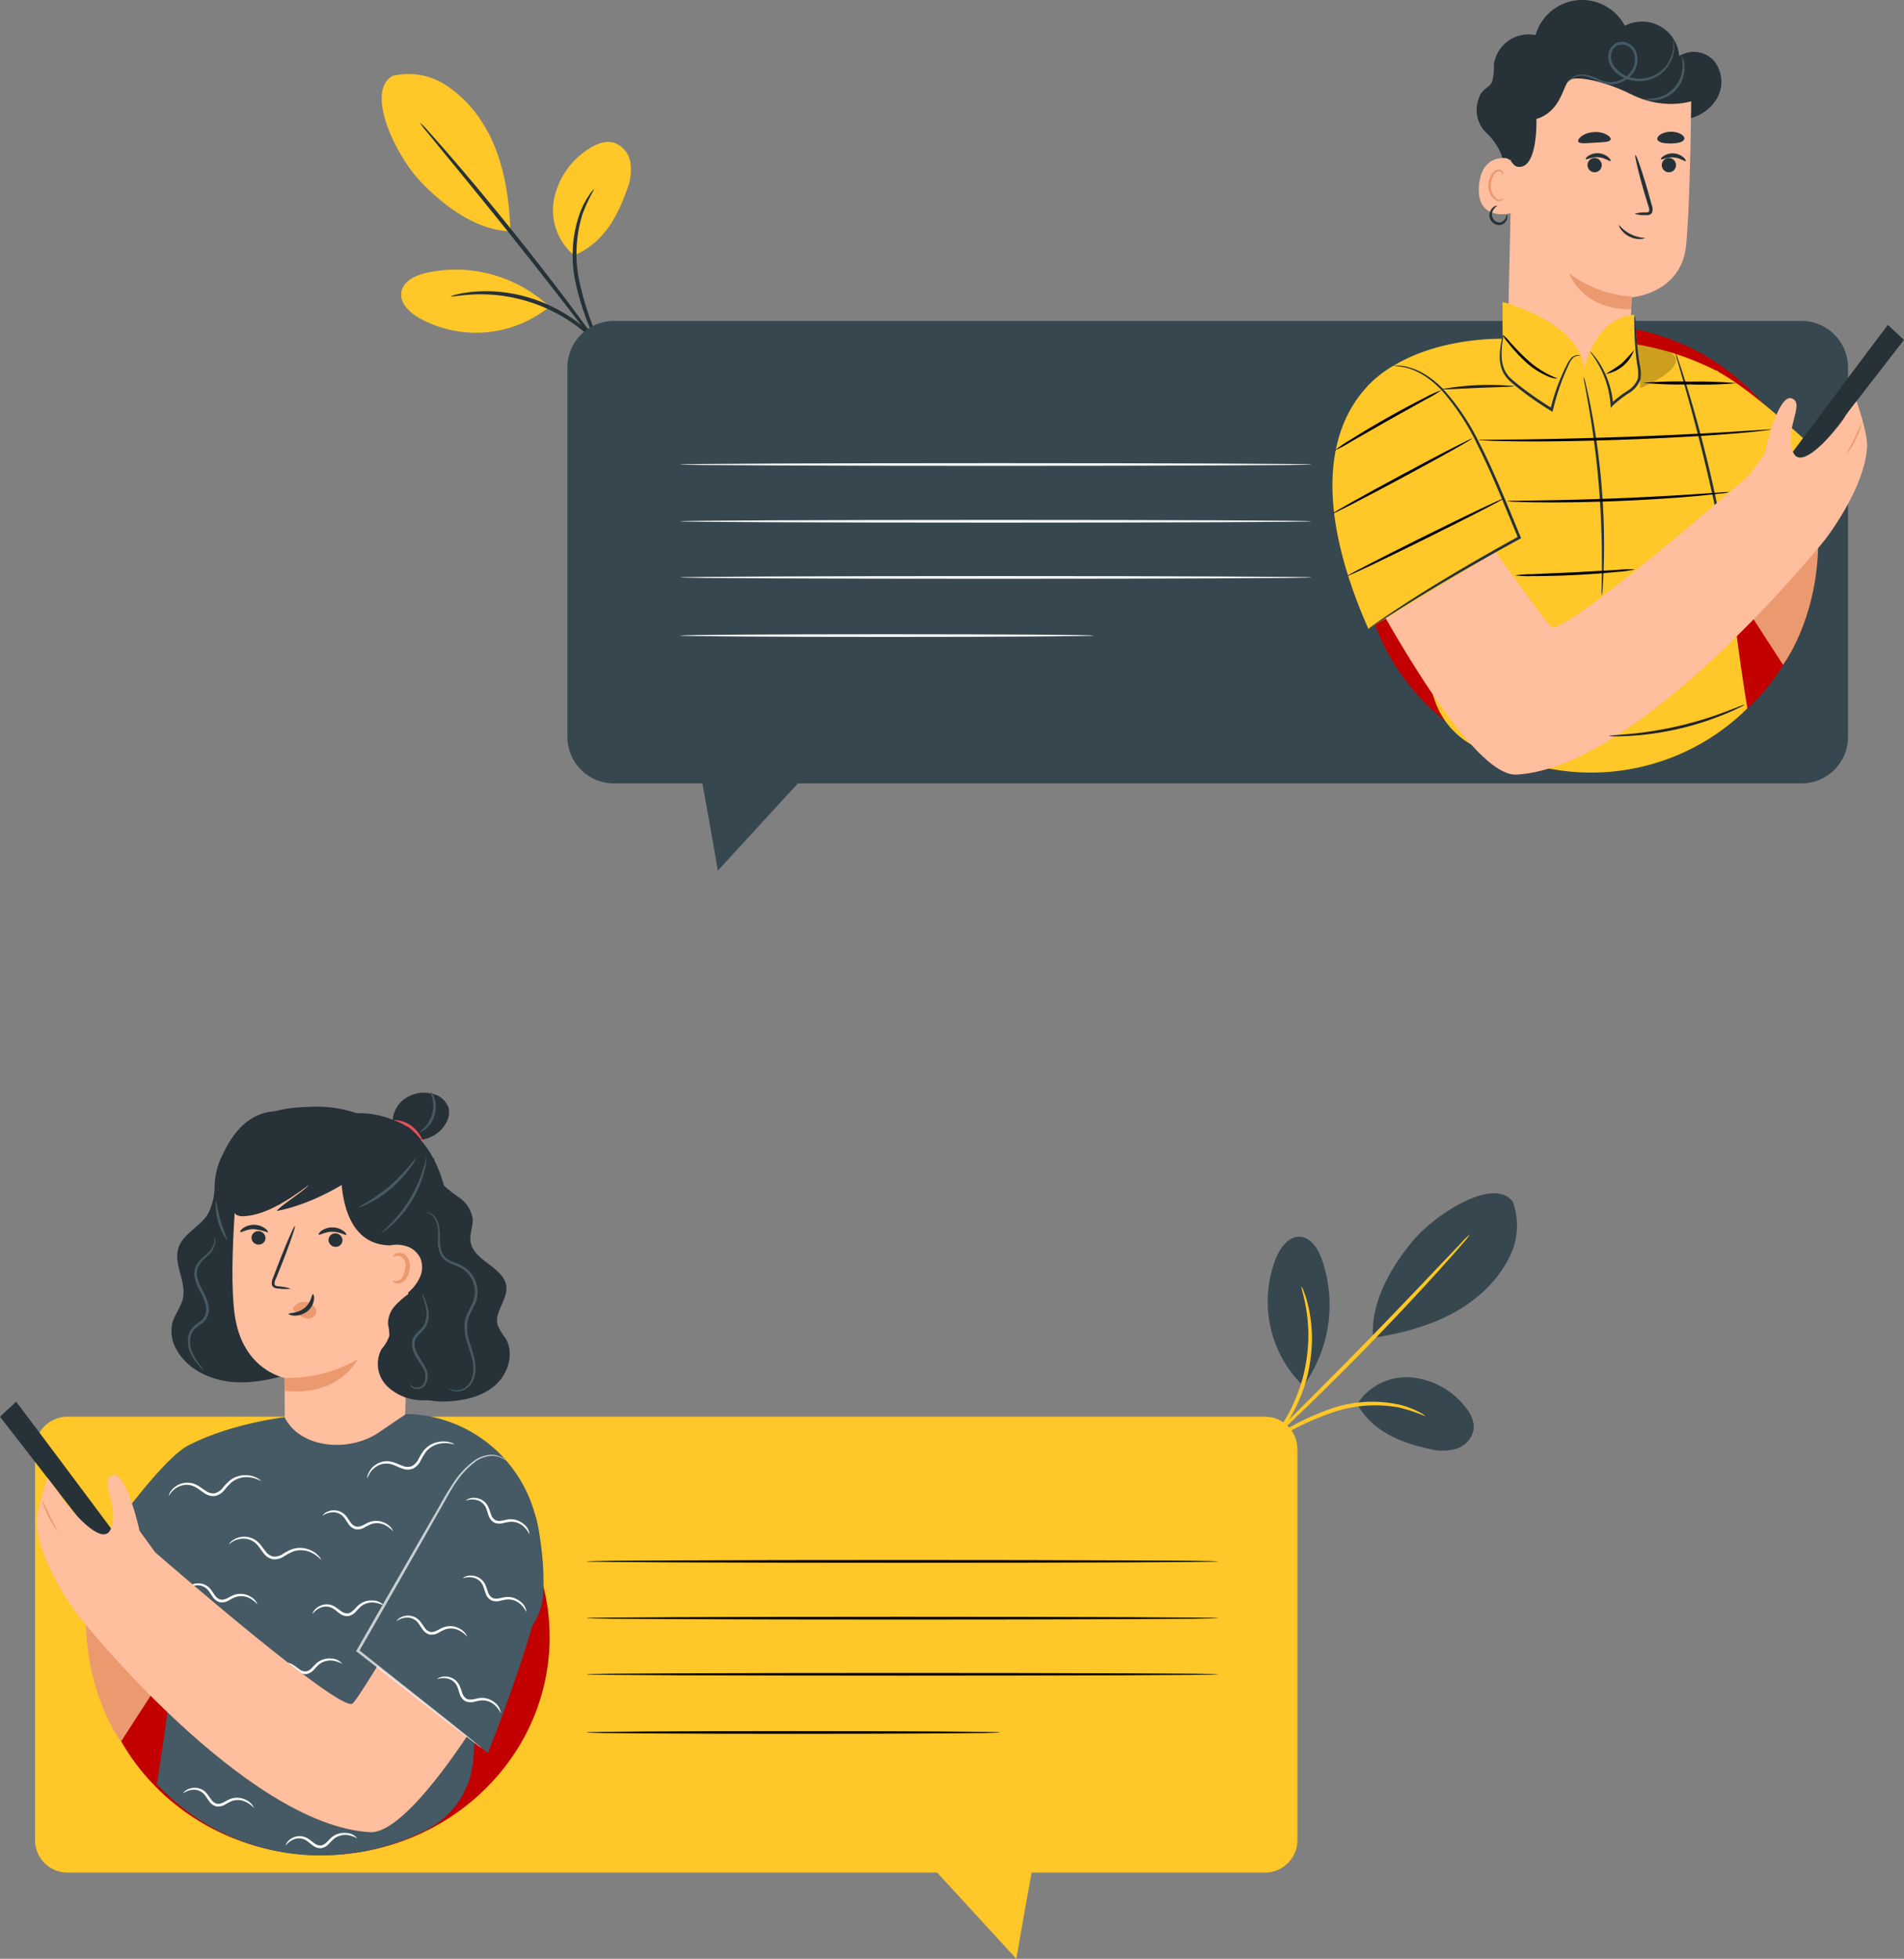 <svg xmlns="http://www.w3.org/2000/svg" width="362.3" height="372.55" viewBox="0 0 362.3 372.55">
  <rect x="0" y="0" width="362.3" height="372.55" fill="#808080" stroke="none"/>
  <g id="Group_828" data-name="Group 828" transform="translate(-26 -251.793)">
    <path id="Path_1591" data-name="Path 1591" d="M152.387,170.885a11.192,11.192,0,0,1-3.836-10.547,14.849,14.849,0,0,1,6.379-9.527c1.5-1.027,3.348-1.841,5.088-1.329a4.78,4.78,0,0,1,3.088,3.73,9.72,9.72,0,0,1-.581,5c-1.9,5.505-4.75,10.482-10.137,12.672" transform="translate(-17.158 129.463)" fill="#ffc727"/>
    <path id="Path_1592" data-name="Path 1592" d="M147.374,180.181a26.066,26.066,0,0,0-23.07-6.051c-2.05.476-4.359,1.562-4.7,3.644s1.521,3.854,3.345,4.914a22.262,22.262,0,0,0,24.663-1.989" transform="translate(-17.228 129.571)" fill="#ffc727"/>
    <path id="Path_1593" data-name="Path 1593" d="M117.955,136.815a13.058,13.058,0,0,1,10.093,1.741,23.115,23.115,0,0,1,7.218,7.555c3.633,5.75,4.912,13.479,5.073,20.282-7.536-.305-13.977-6.241-17.056-9.458-4.865-5.085-10.578-17.233-5.328-20.12" transform="translate(-17.237 129.406)" fill="#ffc727"/>
    <g id="Group_712" data-name="Group 712" transform="translate(134.979 287.704)">
      <path id="Path_1594" data-name="Path 1594" d="M158.694,190.522a26.98,26.98,0,0,1-1.881-2.847,48.009,48.009,0,0,1-4.245-12.126,24.1,24.1,0,0,1,.941-12.791,15.78,15.78,0,0,1,1.822-3.466,4.414,4.414,0,0,1,.931-1.09,33.481,33.481,0,0,0-2.248,4.74,25.279,25.279,0,0,0-.7,12.471A55.678,55.678,0,0,0,157.3,187.45" transform="translate(-152.128 -158.202)" fill="#263238"/>
    </g>
    <g id="Group_713" data-name="Group 713" transform="translate(105.881 275.086)">
      <path id="Path_1595" data-name="Path 1595" d="M158.835,190.669l-3.925-5.071c-3.3-4.29-7.88-10.205-13.022-16.673s-9.873-12.253-13.309-16.437l-4.058-4.966a13.861,13.861,0,0,1-1.418-1.881,14.033,14.033,0,0,1,1.643,1.688c1.022,1.119,2.473,2.762,4.244,4.811,3.545,4.1,8.347,9.84,13.494,16.309s9.662,12.447,12.856,16.824c1.6,2.188,2.873,3.972,3.733,5.219" transform="translate(-123.101 -145.64)" fill="#263238"/>
    </g>
    <g id="Group_714" data-name="Group 714" transform="translate(111.781 307.179)">
      <path id="Path_1596" data-name="Path 1596" d="M128.987,178.579a4.719,4.719,0,0,1,1.307-.4,10.869,10.869,0,0,1,1.575-.3,18.345,18.345,0,0,1,2.115-.228,27.408,27.408,0,0,1,5.537.211,29.321,29.321,0,0,1,12.575,4.9,27.476,27.476,0,0,1,4.224,3.594,18.54,18.54,0,0,1,1.405,1.6,10.959,10.959,0,0,1,.957,1.288c.489.734.42,1.078.377,1.107a44.344,44.344,0,0,0-3.12-3.613,30.7,30.7,0,0,0-4.236-3.393,30.965,30.965,0,0,0-12.286-4.788,30.576,30.576,0,0,0-5.411-.367C130.909,178.267,129.017,178.726,128.987,178.579Z" transform="translate(-128.987 -177.59)" fill="#263238"/>
    </g>
    <path id="Path_1597" data-name="Path 1597" d="M424.8,154.092H198.8a8.847,8.847,0,0,0-8.839,8.856v70.241a8.848,8.848,0,0,0,8.839,8.856H215.64c1.356,7.334,2.943,16.59,2.943,16.59l15.239-16.59H424.8a8.847,8.847,0,0,0,8.838-8.856V162.948A8.847,8.847,0,0,0,424.8,154.092Z" transform="translate(-55.991 158.744)" fill="#37474f"/>
    <g id="Group_719" data-name="Group 719" transform="translate(155.419 339.878)">
      <g id="Group_715" data-name="Group 715" transform="translate(0 10.798)">
        <path id="Path_1598" data-name="Path 1598" d="M331.5,192.026c0,.145-26.9.261-60.07.261s-60.076-.116-60.076-.261,26.893-.261,60.076-.261S331.5,191.882,331.5,192.026Z" transform="translate(-211.358 -191.765)" fill="#f5f5f5"/>
      </g>
      <g id="Group_716" data-name="Group 716">
        <path id="Path_1599" data-name="Path 1599" d="M331.5,181.277c0,.144-26.9.261-60.07.261s-60.076-.118-60.076-.261,26.893-.262,60.076-.262S331.5,181.133,331.5,181.277Z" transform="translate(-211.358 -181.015)" fill="#f5f5f5"/>
      </g>
      <g id="Group_717" data-name="Group 717" transform="translate(0 21.476)">
        <path id="Path_1600" data-name="Path 1600" d="M331.5,202.657c0,.145-26.9.262-60.07.262s-60.076-.118-60.076-.262,26.893-.261,60.076-.261S331.5,202.513,331.5,202.657Z" transform="translate(-211.358 -202.396)" fill="#f5f5f5"/>
      </g>
      <g id="Group_718" data-name="Group 718" transform="translate(0 32.537)">
        <path id="Path_1601" data-name="Path 1601" d="M290.056,213.669c0,.145-17.618.262-39.347.262s-39.351-.118-39.351-.262,17.615-.261,39.351-.261S290.056,213.526,290.056,213.669Z" transform="translate(-211.358 -213.408)" fill="#f5f5f5"/>
      </g>
    </g>
    <path id="Path_1602" data-name="Path 1602" d="M367.565,124.569c.134-1.846-1.509-4.392-3.031-5.856a6.015,6.015,0,0,1-1.673-6.4c.613-2.281,2.057-2.111,2.627-3.451a10.163,10.163,0,0,0,.332-3.2A6.656,6.656,0,0,1,373.755,100a9.212,9.212,0,0,1,17-1.774,7.09,7.09,0,0,1,10.34,5.767,5.154,5.154,0,0,1,6.711,1.015,6.384,6.384,0,0,1,.483,7.023,8.34,8.34,0,0,1-6.025,3.976,12.223,12.223,0,0,1-7.234-1.317A23.422,23.422,0,0,1,389.1,110.2" transform="translate(-55.569 158.473)" fill="#263238"/>
    <ellipse id="Ellipse_43" data-name="Ellipse 43" cx="43.396" cy="42.464" rx="43.396" ry="42.464" transform="translate(284.991 313.54)" fill="#c20000"/>
    <path id="Path_1603" data-name="Path 1603" d="M427.424,197.159l-4.8-12.342L405.4,195.655l15.339,23.7S426.985,211.235,427.424,197.159Z" transform="translate(-55.464 158.88)" fill="#eb996e"/>
    <g id="Group_743" data-name="Group 743" transform="translate(307.39 262.156)">
      <g id="Group_742" data-name="Group 742">
        <g id="Group_741" data-name="Group 741" transform="translate(0 1.729)">
          <g id="Group_738" data-name="Group 738">
            <g id="Group_733" data-name="Group 733" transform="translate(5.462)">
              <g id="Group_732" data-name="Group 732">
                <g id="Group_720" data-name="Group 720">
                  <path id="Path_1604" data-name="Path 1604" d="M379.989,170.792h0a11.558,11.558,0,0,0,11.6-10.941c.255-5.111.467-10.032.467-10.032s9.47-.687,10.344-9.963.993-30.729.993-30.729h0a32.8,32.8,0,0,0-32.987,1.435l-.9.58-1.094,48.006A11.56,11.56,0,0,0,379.989,170.792Z" transform="translate(-368.407 -105.359)" fill="#ffbe9d"/>
                </g>
                <g id="Group_724" data-name="Group 724" transform="translate(14.876 17.05)">
                  <g id="Group_721" data-name="Group 721" transform="translate(0.348 0.917)">
                    <path id="Path_1605" data-name="Path 1605" d="M385.386,123.315a1.354,1.354,0,1,1-1.722.858A1.352,1.352,0,0,1,385.386,123.315Z" transform="translate(-383.595 -123.246)" fill="#263238"/>
                  </g>
                  <g id="Group_723" data-name="Group 723">
                    <g id="Group_722" data-name="Group 722">
                      <path id="Path_1606" data-name="Path 1606" d="M387.982,123.8c-.156.153-1.034-.6-2.323-.687-1.288-.1-2.266.522-2.4.35-.065-.077.1-.359.525-.643a3.2,3.2,0,0,1,3.768.269C387.936,123.433,388.058,123.735,387.982,123.8Z" transform="translate(-383.247 -122.333)" fill="#263238"/>
                    </g>
                  </g>
                </g>
                <g id="Group_728" data-name="Group 728" transform="translate(29.183 17.079)">
                  <g id="Group_725" data-name="Group 725" transform="translate(0.175 0.888)">
                    <path id="Path_1607" data-name="Path 1607" d="M399.485,123.315a1.354,1.354,0,1,1-1.722.858A1.352,1.352,0,0,1,399.485,123.315Z" transform="translate(-397.694 -123.246)" fill="#263238"/>
                  </g>
                  <g id="Group_727" data-name="Group 727">
                    <g id="Group_726" data-name="Group 726">
                      <path id="Path_1608" data-name="Path 1608" d="M402.254,123.83c-.156.153-1.034-.606-2.323-.688-1.289-.1-2.266.523-2.4.351-.066-.077.1-.36.524-.644a3.2,3.2,0,0,1,3.768.27C402.207,123.461,402.329,123.763,402.254,123.83Z" transform="translate(-397.519 -122.362)" fill="#263238"/>
                    </g>
                  </g>
                </g>
                <g id="Group_730" data-name="Group 730" transform="translate(24.191 17.398)">
                  <g id="Group_729" data-name="Group 729">
                    <path id="Path_1609" data-name="Path 1609" d="M392.539,133.86a6.276,6.276,0,0,1,2.118-.27c.34-.009.611-.063.65-.241a1.807,1.807,0,0,0-.163-.977c-.263-.873-.528-1.756-.806-2.681-1.1-3.816-1.841-6.954-1.647-7.01s1.249,2.992,2.354,6.808c.259.931.506,1.819.75,2.7a2.129,2.129,0,0,1,.071,1.405.883.883,0,0,1-.625.487,2.157,2.157,0,0,1-.58.028A6.3,6.3,0,0,1,392.539,133.86Z" transform="translate(-392.539 -122.679)" fill="#263238"/>
                  </g>
                </g>
                <g id="Group_731" data-name="Group 731" transform="translate(11.762 39.901)">
                  <path id="Path_1610" data-name="Path 1610" d="M392.05,149.509a21.919,21.919,0,0,1-11.909-4.426s2.336,6.916,11.735,6.833Z" transform="translate(-380.141 -145.083)" fill="#eb996e"/>
                </g>
              </g>
            </g>
            <g id="Group_737" data-name="Group 737" transform="translate(0 17.967)">
              <g id="Group_734" data-name="Group 734">
                <path id="Path_1611" data-name="Path 1611" d="M369.288,124.686a1.407,1.407,0,0,0-1.323-1.433c-1.746-.082-4.616.55-4.978,5.333-.516,6.831,6.141,5.254,6.168,5.059C369.176,133.492,369.255,127.344,369.288,124.686Z" transform="translate(-362.958 -123.246)" fill="#ffbe9d"/>
              </g>
              <g id="Group_736" data-name="Group 736" transform="translate(1.842 2.177)">
                <g id="Group_735" data-name="Group 735">
                  <path id="Path_1612" data-name="Path 1612" d="M367.685,130.918c-.028-.024-.126.074-.336.151a1.209,1.209,0,0,1-.9-.048,2.945,2.945,0,0,1-1.172-2.745,3.916,3.916,0,0,1,.464-1.678,1.384,1.384,0,0,1,.97-.846.614.614,0,0,1,.683.379c.077.2.024.331.059.346.018.019.156-.1.122-.39a.757.757,0,0,0-.239-.448.911.911,0,0,0-.65-.224,1.686,1.686,0,0,0-1.331.966,4.028,4.028,0,0,0-.559,1.872,3.093,3.093,0,0,0,1.525,3.081,1.294,1.294,0,0,0,1.11-.1C367.66,131.082,367.708,130.932,367.685,130.918Z" transform="translate(-364.796 -125.413)" fill="#eb996e"/>
                </g>
              </g>
            </g>
          </g>
          <g id="Group_739" data-name="Group 739" transform="translate(18.906 13.019)">
            <path id="Path_1613" data-name="Path 1613" d="M381.883,120.181c.34.438,1.526.233,3.065.168,1.537-.124,2.74-.065,3.019-.541.319-.5-1.169-1.634-3.151-1.472C382.83,118.417,381.5,119.728,381.883,120.181Z" transform="translate(-381.818 -118.32)" fill="#263238"/>
          </g>
          <g id="Group_740" data-name="Group 740" transform="translate(33.961 12.958)">
            <path id="Path_1614" data-name="Path 1614" d="M396.858,119.728c.185.6,1.315.775,2.568.767,1.253-.025,2.378-.234,2.549-.835.175-.585-.961-1.423-2.576-1.4S396.668,119.148,396.858,119.728Z" transform="translate(-396.837 -118.26)" fill="#263238"/>
          </g>
        </g>
        <path id="Path_1615" data-name="Path 1615" d="M404.706,112.07s-5.618,2.725-12.928-.931c-4.8-2.4-10.389-3.572-11.622-2.606s-1.493,5.92-6.245,7.366c0,0,.326,9.451-3.434,9.114s-1.41-14.974-1.41-14.974l9.2-4.5,10.04-1.9,9.459,1.336,7.319,2.008Z" transform="translate(-362.945 -103.637)" fill="#263238"/>
      </g>
    </g>
    <path id="Path_1616" data-name="Path 1616" d="M341.812,166.517c9.83-10.13,27.134-9.024,27.134-9.024l14.342,10.288,8.133-9.488a52.659,52.659,0,0,1,16.557,5.134l.551.171-.007.115c6.291,3.423,15.2,11.634,23.687,19.6l-10.156,9.443-11.24,10a.3.3,0,0,1,.019.2c-.117.606,1.563,14.359,3.283,24.811A42.271,42.271,0,0,1,376.342,239.2c-4.6-.807-6.824-1.93-11.082-3.049a15.442,15.442,0,0,1-11.419-13.615h0c-.766-8.761-1.349-19.607-1.349-19.607" transform="translate(-55.62 158.759)" fill="#ffc727"/>
    <g id="Group_744" data-name="Group 744" transform="translate(344.79 318.818)">
      <path id="Path_1617" data-name="Path 1617" d="M400.272,160.048a10.98,10.98,0,0,1,.618,1.617c.368,1.051.868,2.581,1.46,4.482,1.184,3.8,2.692,9.092,4.117,15s2.491,11.308,3.169,15.23c.339,1.962.591,3.553.743,4.656a11.108,11.108,0,0,1,.186,1.721,10.771,10.771,0,0,1-.387-1.686c-.231-1.177-.536-2.736-.905-4.621-.77-3.9-1.894-9.277-3.313-15.175s-2.872-11.193-3.964-15.016l-1.3-4.526A10.965,10.965,0,0,1,400.272,160.048Z" transform="translate(-400.267 -160.048)" fill="#263238"/>
    </g>
    <g id="Group_745" data-name="Group 745" transform="translate(354.028 339.122)">
      <path id="Path_1618" data-name="Path 1618" d="M409.484,196.171c-.09-.112,4.2-3.765,9.577-8.156s9.816-7.863,9.907-7.75-4.2,3.763-9.577,8.156S409.575,196.283,409.484,196.171Z" transform="translate(-409.483 -180.262)" fill="#263238"/>
    </g>
    <path id="Path_1619" data-name="Path 1619" d="M354.778,180.32l-8.8,29,3.274,1.706,3.229-8.2S355.8,185.6,354.778,180.32Z" transform="translate(-55.61 158.86)" opacity="0.2"/>
    <g id="Group_746" data-name="Group 746" transform="translate(331.328 316.901)" opacity="0.2">
      <path id="Path_1620" data-name="Path 1620" d="M399.352,160.075c4.743,2.505-7.144,8.535-12.514,8.372l3.9-10.308S397.76,159.234,399.352,160.075Z" transform="translate(-386.838 -158.139)"/>
    </g>
    <path id="Path_1621" data-name="Path 1621" d="M367.468,158.173v-7.68s14.972,3.86,15.515,12.836c0,0,1.9-9.921,9.617-10.4l1.089,13.956-8.975,7.825h-9.1l-7.207-6.229-.941-9.691" transform="translate(-55.557 158.728)" fill="#ffc727"/>
    <g id="Group_747" data-name="Group 747" transform="translate(327.33 323.413)">
      <path id="Path_1622" data-name="Path 1622" d="M386.314,206.317a9.894,9.894,0,0,1-.026-1.651c.022-1.062.041-2.6.046-4.494.013-3.792-.105-9.033-.58-14.8s-1.227-10.956-1.865-14.694c-.32-1.8-.584-3.291-.786-4.424a9.99,9.99,0,0,1-.247-1.633,10.02,10.02,0,0,1,.445,1.591c.258,1.031.585,2.534.95,4.4a138.058,138.058,0,0,1,2.451,29.564c-.052,1.9-.128,3.436-.212,4.5A10.2,10.2,0,0,1,386.314,206.317Z" transform="translate(-382.85 -164.623)" fill="#263238"/>
    </g>
    <g id="Group_748" data-name="Group 748" transform="translate(311.361 315.45)">
      <path id="Path_1623" data-name="Path 1623" d="M382.3,160.718a1.807,1.807,0,0,0-.888.082c-.572.185-1.084.9-1.5,1.918a43.5,43.5,0,0,0-2.847,8.3l-.079.342-.3-.182c-.894-.541-1.812-1.128-2.736-1.755a54.836,54.836,0,0,1-4.854-3.7,6.142,6.142,0,0,1-1.653-2.169,6.848,6.848,0,0,1-.5-2.316,13.448,13.448,0,0,1,.333-3.359,4.973,4.973,0,0,1,.328-1.188,6.408,6.408,0,0,1-.128,1.222,15.905,15.905,0,0,0-.164,3.3,6.657,6.657,0,0,0,.532,2.164,5.768,5.768,0,0,0,1.575,1.983c1.415,1.185,3.059,2.419,4.83,3.625.915.622,1.824,1.206,2.708,1.75l-.381.16a38,38,0,0,1,3.046-8.326,6.3,6.3,0,0,1,.788-1.293,2,2,0,0,1,.955-.649C381.985,160.454,382.32,160.71,382.3,160.718Z" transform="translate(-366.919 -156.695)" fill="#263238"/>
    </g>
    <g id="Group_749" data-name="Group 749" transform="translate(328.572 311.659)">
      <path id="Path_1624" data-name="Path 1624" d="M392.56,152.921a5.514,5.514,0,0,1,.14,1.2l.24,3.268c.112,1.377.279,3.013.559,4.815a8.071,8.071,0,0,1,.18,2.948,5.066,5.066,0,0,1-1.97,2.52,22.169,22.169,0,0,0-3.294,2.507l-.4.448-.039-.6a17.994,17.994,0,0,0-2.211-7.48c-.951-1.711-1.736-2.59-1.674-2.641a2.837,2.837,0,0,1,.59.593,14.77,14.77,0,0,1,1.357,1.888A17.159,17.159,0,0,1,388.478,170l-.438-.15a21.043,21.043,0,0,1,3.355-2.59,4.645,4.645,0,0,0,1.788-2.231,7.953,7.953,0,0,0-.159-2.75c-.258-1.821-.387-3.474-.453-4.862s-.077-2.51-.074-3.286A5.256,5.256,0,0,1,392.56,152.921Z" transform="translate(-384.089 -152.921)" fill="#263238"/>
    </g>
    <g id="Group_751" data-name="Group 751" transform="translate(284.9 313.587)">
      <path id="Path_1625" data-name="Path 1625" d="M440.662,154.84c-.608.718-22.648,30.247-22.648,30.247l3.1,1.762,22.617-29.154Z" transform="translate(-340.334 -154.84)" fill="#263238"/>
      <path id="Path_1626" data-name="Path 1626" d="M352.313,178.125s23.186,33.442,24.583,34.1c2.752,1.295,34.472-26.172,37.5-28.8.417-.557,1.277-1.736,2.967-4.078,0,0,2.5-11.475,5.173-10.593s-1.463,5.831.277,10.19,9.7-6.039,10.023-6.972l2.054-2.69s2.154,6.12,2.009,8.675c-.468,8.186-8.2,17.922-8.2,17.922s-34.715,43.089-58.493,44.426c-6.849.385-19.019-19.087-27.156-33.688a20,20,0,0,1,5.682-25.875Z" transform="translate(-340.524 -154.778)" fill="#ffbe9d"/>
      <g id="Group_750" data-name="Group 750" transform="translate(92.463 18.582)">
        <path id="Path_1627" data-name="Path 1627" d="M432.767,179.392c-.077-.048.666-1.363,1.486-3.029s1.419-3.055,1.5-3.022a18.891,18.891,0,0,1-2.988,6.052Z" transform="translate(-432.761 -173.339)" fill="#eb996e"/>
      </g>
    </g>
    <path id="Path_1628" data-name="Path 1628" d="M348.4,161.835s-24.886,8.865-6.384,50.8l28.729-17.374-4.087-9.805Z" transform="translate(-55.636 158.778)" fill="#ffc727"/>
    <g id="Group_752" data-name="Group 752" transform="translate(286.38 321.301)">
      <path id="Path_1629" data-name="Path 1629" d="M346.477,162.557a8.624,8.624,0,0,1,3,.252,12.18,12.18,0,0,1,3.264,1.38,17.65,17.65,0,0,1,3.626,2.981,43.556,43.556,0,0,1,6.759,10.12c2.106,4.077,4.07,8.721,6.085,13.6l1.761,4.266.089.217-.2.111c-8.312,4.54-15.55,8.792-20.665,11.974-2.56,1.587-4.6,2.893-6,3.8l-1.612,1.037a3.479,3.479,0,0,1-.578.335,3.414,3.414,0,0,1,.523-.416c.354-.257.874-.64,1.562-1.114,1.367-.956,3.379-2.308,5.917-3.937,5.073-3.264,12.29-7.576,20.6-12.135l-.114.327c-.565-1.364-1.161-2.8-1.765-4.266-2.014-4.878-3.961-9.514-6.031-13.58a44.336,44.336,0,0,0-6.6-10.086,17.775,17.775,0,0,0-3.511-2.986,12.418,12.418,0,0,0-3.162-1.432A17.925,17.925,0,0,0,346.477,162.557Z" transform="translate(-342 -162.52)" fill="#263238"/>
    </g>
    <g id="Group_753" data-name="Group 753" transform="translate(324.282 259.167)">
      <path id="Path_1630" data-name="Path 1630" d="M399.92,100.661a1.5,1.5,0,0,1,.123.438,5.7,5.7,0,0,1,.072,1.3,6.834,6.834,0,0,1-1.9,4.348,6.758,6.758,0,0,1-6.7,1.7,5.917,5.917,0,0,1-3.429-2.491,3.512,3.512,0,0,1-.513-2.268,2.936,2.936,0,0,1,1.23-2.073,2.538,2.538,0,0,1,2.407-.155,3.061,3.061,0,0,1,1.645,1.656,4.4,4.4,0,0,1-.658,4.175,5.221,5.221,0,0,1-6.574,1.431,11.211,11.211,0,0,0-2.476-.952,3.106,3.106,0,0,0-1.916.2,10.386,10.386,0,0,0-1.425.941c-.013-.012.087-.13.293-.346a2.487,2.487,0,0,1,.409-.369,3.071,3.071,0,0,1,.638-.411,3.257,3.257,0,0,1,2.051-.306,10.981,10.981,0,0,1,2.574.9,7.275,7.275,0,0,0,1.447.479,4.565,4.565,0,0,0,1.615-.029A4.735,4.735,0,0,0,391.813,107a3.934,3.934,0,0,0,.573-3.692,2.361,2.361,0,0,0-3.293-1.262,2.425,2.425,0,0,0-1,1.7,3.008,3.008,0,0,0,.438,1.936,5.462,5.462,0,0,0,3.126,2.291,6.4,6.4,0,0,0,6.3-1.493,6.831,6.831,0,0,0,1.958-4.1A13.772,13.772,0,0,0,399.92,100.661Z" transform="translate(-379.809 -100.661)" fill="#455a64"/>
    </g>
    <g id="Group_754" data-name="Group 754" transform="translate(334.059 294.569)">
      <path id="Path_1631" data-name="Path 1631" d="M394.476,138.382c.011.063-.308.2-.859.219a4.458,4.458,0,0,1-3.7-1.869c-.309-.458-.392-.794-.335-.822a6.863,6.863,0,0,0,4.9,2.472Z" transform="translate(-389.562 -135.906)" fill="#263238"/>
    </g>
    <g id="Group_755" data-name="Group 755" transform="translate(309.41 290.9)">
      <path id="Path_1632" data-name="Path 1632" d="M368.248,133.958c.046-.043.328.442-.036,1.133a1.673,1.673,0,0,1-1.022.813,1.733,1.733,0,0,1-1.557-.409,1.871,1.871,0,0,1-.659-1.458,2.01,2.01,0,0,1,.457-1.2c.481-.567.97-.62.978-.562.038.075-.354.253-.679.778a1.563,1.563,0,0,0,.245,2.05,1.318,1.318,0,0,0,1.1.334,1.405,1.405,0,0,0,.82-.54C368.264,134.4,368.166,133.969,368.248,133.958Z" transform="translate(-364.973 -132.253)" fill="#263238"/>
    </g>
    <g id="Group_756" data-name="Group 756" transform="translate(339.062 262.55)">
      <path id="Path_1633" data-name="Path 1633" d="M401.534,104.03a3.314,3.314,0,0,1,.482,1.844,6.129,6.129,0,0,1-5.573,6.44,3.3,3.3,0,0,1-1.891-.217c.012-.089.729.043,1.841-.15a6.2,6.2,0,0,0,5.253-6.069C401.679,104.747,401.448,104.054,401.534,104.03Z" transform="translate(-394.553 -104.029)" fill="#455a64"/>
    </g>
    <g id="Group_757" data-name="Group 757" transform="translate(282.386 346.588)">
      <path id="Path_1634" data-name="Path 1634" d="M367.773,187.7c.064.13-6.546,3.535-14.762,7.606s-14.931,7.266-15,7.137,6.545-3.534,14.764-7.606S367.708,187.569,367.773,187.7Z" transform="translate(-338.015 -187.695)" fill="#040404"/>
    </g>
    <g id="Group_758" data-name="Group 758" transform="translate(279.588 335.196)">
      <path id="Path_1635" data-name="Path 1635" d="M361.755,176.357c.068.128-5.816,3.425-13.141,7.364s-13.32,7.031-13.389,6.9,5.815-3.424,13.142-7.365S361.687,176.23,361.755,176.357Z" transform="translate(-335.224 -176.353)" fill="#040404"/>
    </g>
    <g id="Group_759" data-name="Group 759" transform="translate(279.985 325.983)">
      <path id="Path_1636" data-name="Path 1636" d="M355.935,167.186a23.9,23.9,0,0,1-2.944,1.745l-7.2,4.023-7.159,4.091a23.581,23.581,0,0,1-3.013,1.621,20.848,20.848,0,0,1,2.823-1.938c1.785-1.132,4.285-2.643,7.093-4.23s5.391-2.949,7.281-3.894A20.8,20.8,0,0,1,355.935,167.186Z" transform="translate(-335.62 -167.181)" fill="#040404"/>
    </g>
    <g id="Group_760" data-name="Group 760" transform="translate(311.919 315.447)">
      <path id="Path_1637" data-name="Path 1637" d="M377.87,165.054a4.693,4.693,0,0,1-1.936-.522,14.834,14.834,0,0,1-4.054-2.644,27.815,27.815,0,0,1-3.269-3.547,7.278,7.278,0,0,1-1.132-1.646,7.95,7.95,0,0,1,1.412,1.406,47.291,47.291,0,0,0,3.335,3.4,18.573,18.573,0,0,0,3.862,2.7C377.168,164.749,377.893,164.975,377.87,165.054Z" transform="translate(-367.475 -156.692)" fill="#040404"/>
    </g>
    <g id="Group_761" data-name="Group 761" transform="translate(331.538 318.366)">
      <path id="Path_1638" data-name="Path 1638" d="M392.446,159.6a6.982,6.982,0,0,1-5.4,4.553,34.969,34.969,0,0,0,2.979-1.943A35.589,35.589,0,0,0,392.446,159.6Z" transform="translate(-387.047 -159.598)" fill="#040404"/>
    </g>
    <g id="Group_762" data-name="Group 762" transform="translate(307.348 333.471)">
      <path id="Path_1639" data-name="Path 1639" d="M418.572,174.65a2.4,2.4,0,0,1-.559.1l-1.612.2c-1.4.156-3.434.352-5.948.547-5.028.4-11.985.795-19.674,1.076s-14.66.374-19.7.332c-2.521-.016-4.562-.066-5.972-.122l-1.622-.083a2.279,2.279,0,0,1-.564-.064,2.332,2.332,0,0,1,.566-.04l1.623-.015,5.968-.046c5.039-.053,12-.216,19.686-.485s14.638-.615,19.668-.922l5.956-.381,1.62-.1A2.316,2.316,0,0,1,418.572,174.65Z" transform="translate(-362.916 -174.636)" fill="#040404"/>
    </g>
    <g id="Group_763" data-name="Group 763" transform="translate(312.788 345.378)">
      <path id="Path_1640" data-name="Path 1640" d="M410.642,186.507a10.181,10.181,0,0,1-1.648.26c-1.064.134-2.607.3-4.517.472-3.818.353-9.1.716-14.951.955s-11.147.3-14.982.256c-1.917-.017-3.468-.059-4.54-.105a10.083,10.083,0,0,1-1.662-.126,10.086,10.086,0,0,1,1.665-.077l4.536-.061c3.83-.052,9.12-.175,14.961-.41s11.121-.543,14.943-.8l4.526-.306A10.382,10.382,0,0,1,410.642,186.507Z" transform="translate(-368.343 -186.491)" fill="#040404"/>
    </g>
    <g id="Group_764" data-name="Group 764" transform="translate(314.284 360.054)">
      <path id="Path_1641" data-name="Path 1641" d="M392.67,201.134a20.044,20.044,0,0,1-3.323.469c-2.06.213-4.913.442-8.069.6s-6.02.213-8.091.206a19.917,19.917,0,0,1-3.352-.137,22.818,22.818,0,0,1,3.345-.233l8.072-.359,8.066-.446A22.715,22.715,0,0,1,392.67,201.134Z" transform="translate(-369.835 -201.101)" fill="#040404"/>
    </g>
    <g id="Group_765" data-name="Group 765" transform="translate(300.415 324.986)">
      <path id="Path_1642" data-name="Path 1642" d="M369.732,166.428c0,.15-3.079.183-6.863.343s-6.853.372-6.869.223a51.125,51.125,0,0,1,13.732-.566Z" transform="translate(-356 -166.189)" fill="#202020"/>
    </g>
    <g id="Group_766" data-name="Group 766" transform="translate(338.622 324.386)">
      <path id="Path_1643" data-name="Path 1643" d="M411.928,165.888a76.12,76.12,0,0,1-8.908.228,76.413,76.413,0,0,1-8.907-.3,75.87,75.87,0,0,1,8.909-.228A75.88,75.88,0,0,1,411.928,165.888Z" transform="translate(-394.114 -165.591)" fill="#040404"/>
    </g>
    <g id="Group_767" data-name="Group 767" transform="translate(332.177 385.797)">
      <path id="Path_1644" data-name="Path 1644" d="M413.483,226.737a4.067,4.067,0,0,1-.913.525c-.6.312-1.491.722-2.607,1.19a56.9,56.9,0,0,1-18.363,4.241c-1.208.068-2.187.09-2.864.073a4.1,4.1,0,0,1-1.051-.071c0-.084,1.491-.142,3.887-.371a70.2,70.2,0,0,0,18.255-4.217C412.081,227.263,413.448,226.661,413.483,226.737Z" transform="translate(-387.685 -226.73)" fill="#232323"/>
    </g>
    <path id="Path_1645" data-name="Path 1645" d="M4.008,21.521A11.151,11.151,0,0,1,.161,10.994,14.808,14.808,0,0,1,6.55,1.487C8.048.463,9.9-.35,11.648.162a4.778,4.778,0,0,1,3.095,3.723,9.664,9.664,0,0,1-.581,4.991C12.257,14.37,9.4,19.337,4.008,21.521" transform="translate(305.124 512.242) rotate(83)" fill="#37474f"/>
    <path id="Path_1646" data-name="Path 1646" d="M27.864,6.68A26.2,26.2,0,0,0,4.747.635C2.693,1.11.38,2.193.042,4.271S1.567,8.118,3.4,9.176A22.375,22.375,0,0,0,28.106,7.2" transform="translate(277.552 486.462) rotate(83)" fill="#37474f"/>
    <path id="Path_1647" data-name="Path 1647" d="M2.1.383a13.13,13.13,0,0,1,10.113,1.74,23.126,23.126,0,0,1,7.234,7.542c3.641,5.74,4.925,13.453,5.088,20.243-7.551-.307-14.006-6.232-17.091-9.443C2.563,15.389-3.164,3.263,2.1.383" transform="translate(313.977 478.234) rotate(83)" fill="#37474f"/>
    <g id="Group_768" data-name="Group 768" transform="translate(296.747 517.051) rotate(83)">
      <path id="Path_1648" data-name="Path 1648" d="M6.589,32.259A26.94,26.94,0,0,1,4.7,29.418a47.814,47.814,0,0,1-4.257-12.1A23.96,23.96,0,0,1,1.387,4.55,15.718,15.718,0,0,1,3.212,1.091,4.408,4.408,0,0,1,4.145,0a33.344,33.344,0,0,0-2.251,4.73A25.132,25.132,0,0,0,1.2,17.18a55.441,55.441,0,0,0,4,12.013" transform="translate(0 0)" fill="#ffc727"/>
    </g>
    <g id="Group_769" data-name="Group 769" transform="translate(305.699 486.576) rotate(83)">
      <path id="Path_1649" data-name="Path 1649" d="M35.816,44.95l-3.934-5.062c-3.311-4.282-7.9-10.187-13.051-16.643S8.935,11.013,5.491,6.837L1.424,1.879A13.847,13.847,0,0,1,0,0,14.042,14.042,0,0,1,1.649,1.687C2.674,2.8,4.127,4.444,5.9,6.49c3.553,4.09,8.366,9.822,13.524,16.28S29.111,35.2,32.313,39.564c1.6,2.184,2.88,3.964,3.742,5.21" transform="translate(0 0)" fill="#ffc727"/>
    </g>
    <g id="Group_770" data-name="Group 770" transform="translate(274.629 496.355) rotate(83)">
      <path id="Path_1650" data-name="Path 1650" d="M0,.988A4.74,4.74,0,0,1,1.31.59a10.922,10.922,0,0,1,1.578-.3A18.447,18.447,0,0,1,5.007.062a27.571,27.571,0,0,1,5.547.212A31.925,31.925,0,0,1,17.14,1.989a31.936,31.936,0,0,1,6.015,3.179,27.52,27.52,0,0,1,4.234,3.588,18.538,18.538,0,0,1,1.409,1.6,10.948,10.948,0,0,1,.96,1.285c.49.733.421,1.076.378,1.1a44.337,44.337,0,0,0-3.127-3.607,30.765,30.765,0,0,0-4.245-3.387,34.193,34.193,0,0,0-5.9-3.052A34.118,34.118,0,0,0,10.452.968,30.758,30.758,0,0,0,5.03.6C1.926.677.031,1.135,0,.988Z" transform="translate(0 0)" fill="#ffc727"/>
    </g>
    <path id="Path_1651" data-name="Path 1651" d="M322.936,279.816H95.085a6.189,6.189,0,0,0-6.183,6.2v74.315a6.19,6.19,0,0,0,6.183,6.2H260.568l15.064,16.4s1.581-9.218,2.911-16.4h44.393a6.19,6.19,0,0,0,6.183-6.2V286.011A6.189,6.189,0,0,0,322.936,279.816Z" transform="translate(-56.237 241.42)" fill="#ffc727"/>
    <g id="Group_775" data-name="Group 775" transform="translate(137.613 548.499)">
      <g id="Group_771" data-name="Group 771" transform="translate(0 10.798)">
        <path id="Path_1652" data-name="Path 1652" d="M313.742,317.969c0,.145-26.9.261-60.07.261s-60.076-.116-60.076-.261,26.892-.261,60.076-.261S313.742,317.825,313.742,317.969Z" transform="translate(-193.595 -317.708)"/>
      </g>
      <g id="Group_772" data-name="Group 772">
        <path id="Path_1653" data-name="Path 1653" d="M313.742,307.22c0,.144-26.9.261-60.07.261s-60.076-.118-60.076-.261,26.892-.262,60.076-.262S313.742,307.076,313.742,307.22Z" transform="translate(-193.595 -306.958)"/>
      </g>
      <g id="Group_773" data-name="Group 773" transform="translate(0 21.476)">
        <path id="Path_1654" data-name="Path 1654" d="M313.742,328.6c0,.145-26.9.261-60.07.261s-60.076-.116-60.076-.261,26.892-.261,60.076-.261S313.742,328.456,313.742,328.6Z" transform="translate(-193.595 -328.339)"/>
      </g>
      <g id="Group_774" data-name="Group 774" transform="translate(0 32.537)">
        <path id="Path_1655" data-name="Path 1655" d="M272.293,339.612c0,.145-17.619.262-39.347.262s-39.351-.118-39.351-.262,17.615-.261,39.351-.261S272.293,339.469,272.293,339.612Z" transform="translate(-193.595 -339.351)"/>
      </g>
    </g>
    <ellipse id="Ellipse_44" data-name="Ellipse 44" cx="43.396" cy="41.48" rx="43.396" ry="41.48" transform="translate(43.794 521.676)" fill="#c20000"/>
    <g id="Group_808" data-name="Group 808" transform="translate(58.602 459.473)">
      <path id="Path_1656" data-name="Path 1656" d="M134.522,221.982c-6.885.359-9.587,7.55-10.41,9.156a13.934,13.934,0,0,0-1.1,5.262,11.462,11.462,0,0,1-1.32,5.195c-1.516,2.423-4.7,3.675-5.567,6.4-.981,3.081,1.537,6.376.865,9.539-.36,1.7-1.6,3.1-2.034,4.775a7.041,7.041,0,0,0,.929,5.215c2.261,3.891,6.948,5.846,11.439,6.006s8.885-1.185,13.178-2.517" transform="translate(-114.776 -218.31)" fill="#263238"/>
      <path id="Path_1657" data-name="Path 1657" d="M164.709,230.88a4.3,4.3,0,0,0,1.019,4.445,27.643,27.643,0,0,0,3.726,3.042A6.1,6.1,0,0,1,172,242.309c.133,1.472-.6,2.931-.4,4.394.514,3.761,6.5,4.888,6.818,8.67.213,2.518-2.367,4.831-1.652,7.255a11.51,11.51,0,0,0,1.491,2.478c1.7,2.826.546,6.723-1.915,8.913s-5.881,2.964-9.17,3.112c-2.765.125-5.907-.328-7.535-2.571-1.491-2.052-1.185-4.852-.887-7.372,1.39-11.771,1.154-23.666.916-35.516" transform="translate(-114.67 -218.27)" fill="#263238"/>
      <g id="Group_799" data-name="Group 799" transform="translate(11.513 2.829)">
        <g id="Group_798" data-name="Group 798">
          <g id="Group_797" data-name="Group 797">
            <g id="Group_791" data-name="Group 791" transform="translate(0.114 6.039)">
              <g id="Group_776" data-name="Group 776">
                <path id="Path_1658" data-name="Path 1658" d="M136.3,285.369c.052-6.183-.005-12.7-.005-12.7s-7.935-1.414-9.463-11.827c-1.456-9.93,1.014-31.289,1.014-31.289h0c11.5-4.543,24.44-2.786,32.493,6.486h0l-1.252,50.218c-.145,5.83-5.264,10.348-11.492,10.144h0C141.306,296.2,136.252,291.261,136.3,285.369Z" transform="translate(-126.375 -227.155)" fill="#ffbe9d"/>
              </g>
              <g id="Group_780" data-name="Group 780" transform="translate(1.473 16.401)">
                <g id="Group_777" data-name="Group 777" transform="translate(2.159 1.212)">
                  <path id="Path_1659" data-name="Path 1659" d="M130,245.879a1.332,1.332,0,0,0,1.267,1.36,1.272,1.272,0,0,0,1.384-1.185,1.332,1.332,0,0,0-1.265-1.361A1.273,1.273,0,0,0,130,245.879Z" transform="translate(-129.999 -244.69)" fill="#263238"/>
                </g>
                <g id="Group_779" data-name="Group 779">
                  <g id="Group_778" data-name="Group 778">
                    <path id="Path_1660" data-name="Path 1660" d="M127.865,244.854c.163.176,1.18-.56,2.611-.539,2.694.391,2.644.8,2.629.577.077-.077-.087-.393-.541-.732a3.646,3.646,0,0,0-2.1-.676,3.493,3.493,0,0,0-2.08.647C127.937,244.463,127.785,244.776,127.865,244.854Z" transform="translate(-127.845 -243.483)" fill="#263238"/>
                  </g>
                </g>
              </g>
              <g id="Group_784" data-name="Group 784" transform="translate(16.404 16.896)">
                <g id="Group_781" data-name="Group 781" transform="translate(1.879 1.14)">
                  <path id="Path_1661" data-name="Path 1661" d="M144.615,246.3a1.334,1.334,0,0,0,1.268,1.36,1.274,1.274,0,0,0,1.384-1.186A1.333,1.333,0,0,0,146,245.114,1.275,1.275,0,0,0,144.615,246.3Z" transform="translate(-144.614 -245.111)" fill="#263238"/>
                </g>
                <g id="Group_783" data-name="Group 783">
                  <g id="Group_782" data-name="Group 782">
                    <path id="Path_1662" data-name="Path 1662" d="M142.759,245.347c.163.176,1.181-.559,2.611-.539,1.43,0,2.472.75,2.629.577.077-.077-.085-.393-.54-.731a3.651,3.651,0,0,0-2.1-.677,3.505,3.505,0,0,0-2.081.647C142.833,244.956,142.68,245.269,142.759,245.347Z" transform="translate(-142.739 -243.976)" fill="#263238"/>
                  </g>
                </g>
              </g>
              <g id="Group_786" data-name="Group 786" transform="translate(7.471 16.613)">
                <g id="Group_785" data-name="Group 785">
                  <path id="Path_1663" data-name="Path 1663" d="M137.463,255.638a9.49,9.49,0,0,0-2.32-.447c-.365-.042-.711-.119-.769-.37a1.864,1.864,0,0,1,.257-1.083q.531-1.323,1.113-2.776c1.547-3.954,2.672-7.206,2.512-7.267s-1.543,3.094-3.09,7.047c-.373.975-.729,1.9-1.069,2.794a2.126,2.126,0,0,0-.206,1.435.92.92,0,0,0,.594.542,2.528,2.528,0,0,0,.62.093A9.322,9.322,0,0,0,137.463,255.638Z" transform="translate(-133.828 -243.694)" fill="#263238"/>
                </g>
              </g>
              <g id="Group_787" data-name="Group 787" transform="translate(9.922 41.967)">
                <path id="Path_1664" data-name="Path 1664" d="M136.273,272.488a26.337,26.337,0,0,0,13.934-3.552s-3.452,7.1-13.823,6.008Z" transform="translate(-136.273 -268.936)" fill="#eb996e"/>
              </g>
              <g id="Group_788" data-name="Group 788" transform="translate(11.526 31.069)">
                <path id="Path_1665" data-name="Path 1665" d="M138.018,259.038a2.577,2.577,0,0,1,2.324-.933,2.352,2.352,0,0,1,1.616.893,1.5,1.5,0,0,1,.094,1.711,1.73,1.73,0,0,1-1.883.454,5.419,5.419,0,0,1-1.816-1.116,1.572,1.572,0,0,1-.4-.428.483.483,0,0,1,.008-.534" transform="translate(-137.873 -258.086)" fill="#eb996e"/>
              </g>
              <g id="Group_790" data-name="Group 790" transform="translate(10.701 29.598)">
                <g id="Group_789" data-name="Group 789">
                  <path id="Path_1666" data-name="Path 1666" d="M141.657,256.622c-.234-.017-.254,1.541-1.6,2.63s-2.994.9-3.009,1.117c-.023.1.366.306,1.065.333a3.86,3.86,0,0,0,2.511-.844,3.375,3.375,0,0,0,1.238-2.207C141.932,257,141.764,256.614,141.657,256.622Z" transform="translate(-137.05 -256.622)" fill="#263238"/>
                </g>
              </g>
            </g>
            <g id="Group_792" data-name="Group 792">
              <path id="Path_1667" data-name="Path 1667" d="M155.837,228.652c-3.8,5.424-13.844,11-21.039,12.3.84-1.108,5.26-3.839,6.1-4.947-3.262,2.441-7.929,5.705-12.257,5.926a2.623,2.623,0,0,1-1.487-.232,2.012,2.012,0,0,1-.757-1.633,43.406,43.406,0,0,1,.3-9.419,10.428,10.428,0,0,1,3.743-6.721c2.772-2.146,6.739-2.675,10.479-2.765a23.663,23.663,0,0,1,9.232,1.244c2.866,1.133,5.318,3.374,5.737,6.068" transform="translate(-126.261 -221.142)" fill="#263238"/>
            </g>
            <g id="Group_793" data-name="Group 793" transform="translate(20.755 1.202)">
              <path id="Path_1668" data-name="Path 1668" d="M166.668,252.946A58.953,58.953,0,0,0,167.7,246c.306-5.365-1.24-25.16-19.7-23.567l-.745,5.632s-2.853,19.279,9.086,19.422a21.525,21.525,0,0,0,6.066,11.332s3.131-.1,4.252-5.871" transform="translate(-146.965 -222.339)" fill="#263238"/>
            </g>
            <g id="Group_794" data-name="Group 794" transform="translate(29.627 26.23)">
              <path id="Path_1669" data-name="Path 1669" d="M156.328,247.373a6.178,6.178,0,0,1,3.336.253,4.322,4.322,0,0,1,2.419,2.25,4.533,4.533,0,0,1-.01,3.323,7.657,7.657,0,0,1-1.922,2.773,5.181,5.181,0,0,1-2.029,1.316,2.469,2.469,0,0,1-2.307-.386" transform="translate(-155.816 -247.257)" fill="#ffbe9d"/>
            </g>
            <g id="Group_796" data-name="Group 796" transform="translate(30.655 27.785)">
              <g id="Group_795" data-name="Group 795">
                <path id="Path_1670" data-name="Path 1670" d="M156.861,254.111c-.127.04.347.718,1.364.456a2.187,2.187,0,0,0,1.266-1.082,4.939,4.939,0,0,0,.573-1.838,2.9,2.9,0,0,0-.447-1.962,1.929,1.929,0,0,0-1.447-.88c-1.044-.035-1.375.685-1.257.708.082.085.491-.283,1.173-.11a1.873,1.873,0,0,1,1.131,2.16c-.136,1.142-.587,2.184-1.2,2.438C157.384,254.316,156.931,254.02,156.861,254.111Z" transform="translate(-156.841 -248.805)" fill="#eb996e"/>
              </g>
            </g>
          </g>
        </g>
      </g>
      <path id="Path_1671" data-name="Path 1671" d="M158.34,226.631a6.285,6.285,0,0,0,8.518-2.243,4.043,4.043,0,0,0,.582-3.016,4.144,4.144,0,0,0-3.1-2.693,6.323,6.323,0,0,0-5.819,1.4,5.576,5.576,0,0,0-1.5,5.723,4.956,4.956,0,0,0,4.787,3.31" transform="translate(-114.674 -218.325)" fill="#263238"/>
      <path id="Path_1672" data-name="Path 1672" d="M160.03,256.445a14.623,14.623,0,0,0-2.869,2.479,4.956,4.956,0,0,0-1.238,3.5,9.121,9.121,0,0,1,.233,2.108,7.045,7.045,0,0,1-1.455,2.506,5.965,5.965,0,0,0,.937,6.98,9.634,9.634,0,0,0,6.82,2.777,6.864,6.864,0,0,0,4.191-1c1.726-1.211,2.39-3.48,2.434-5.591" transform="translate(-114.681 -218.156)" fill="#263238"/>
      <g id="Group_800" data-name="Group 800" transform="translate(35.543 12.452)">
        <path id="Path_1673" data-name="Path 1673" d="M161.292,230.725a6.836,6.836,0,0,1-1.088,1.9,21.93,21.93,0,0,1-7.936,6.834,6.83,6.83,0,0,1-2.034.792,47.4,47.4,0,0,0,6.076-4.125A47.471,47.471,0,0,0,161.292,230.725Z" transform="translate(-150.233 -230.723)" fill="#455a64"/>
      </g>
      <g id="Group_801" data-name="Group 801" transform="translate(39.811 12.352)">
        <path id="Path_1674" data-name="Path 1674" d="M163.2,230.624a8.255,8.255,0,0,1-.34,2.534,20.478,20.478,0,0,1-6.286,10.468,8.2,8.2,0,0,1-2.076,1.489,25.821,25.821,0,0,0,8.7-14.491Z" transform="translate(-154.491 -230.624)" fill="#455a64"/>
      </g>
      <g id="Group_802" data-name="Group 802" transform="translate(8.365 20.724)">
        <path id="Path_1675" data-name="Path 1675" d="M123.2,238.958c.153-.011.351,1.73.95,3.784s1.344,3.637,1.208,3.709a11.914,11.914,0,0,1-2.158-7.493Z" transform="translate(-123.121 -238.958)" fill="#455a64"/>
      </g>
      <g id="Group_803" data-name="Group 803" transform="translate(48.533 22.896)">
        <path id="Path_1676" data-name="Path 1676" d="M167.315,274.485a2.9,2.9,0,0,0,1.527.491,3.117,3.117,0,0,0,1.766-.557,3.571,3.571,0,0,0,1.337-2.03,6.558,6.558,0,0,0,.019-3.027c-.217-1.09-.639-2.217-1.01-3.446a9.109,9.109,0,0,1-.445-4.048c.231-1.473,1.183-2.666,1.647-3.988a5.223,5.223,0,0,0-3.044-6.48c-.573-.245-1.168-.453-1.719-.753a3.506,3.506,0,0,1-1.372-1.232,5.8,5.8,0,0,1-.621-3.16,10.815,10.815,0,0,0-.1-2.554,4.178,4.178,0,0,0-.752-1.73,2.482,2.482,0,0,0-1.352-.838.914.914,0,0,1,.437.034,2.09,2.09,0,0,1,1.07.671,4.25,4.25,0,0,1,.882,1.8,10.558,10.558,0,0,1,.187,2.62,5.509,5.509,0,0,0,.616,2.927c.56.922,1.728,1.3,2.913,1.775a5.594,5.594,0,0,1,3.019,2.731,5.655,5.655,0,0,1,.332,4.365c-.521,1.44-1.437,2.588-1.636,3.9a8.719,8.719,0,0,0,.4,3.825c.351,1.21.766,2.362.973,3.5a6.836,6.836,0,0,1-.089,3.212,3.833,3.833,0,0,1-1.531,2.171,3.254,3.254,0,0,1-1.935.518,2.357,2.357,0,0,1-1.2-.394A1.1,1.1,0,0,1,167.315,274.485Z" transform="translate(-163.191 -241.12)" fill="#455a64"/>
      </g>
      <g id="Group_804" data-name="Group 804" transform="translate(45.415 38.36)">
        <path id="Path_1677" data-name="Path 1677" d="M160.086,273.71c.046-.029.131.322.617.543a1.643,1.643,0,0,0,1.945-.527,3.08,3.08,0,0,0-.162-3.144c-.571-1.136-1.707-2.248-2-3.906a2.831,2.831,0,0,1,.557-2.316c.49-.607,1.067-1.01,1.443-1.507a4.385,4.385,0,0,0,.7-3.207,12.464,12.464,0,0,0-.574-2.279,3,3,0,0,1-.232-.85,2.79,2.79,0,0,1,.421.775,9.8,9.8,0,0,1,.75,2.3,4.657,4.657,0,0,1-.68,3.553c-.426.577-1.009,1-1.422,1.532a2.33,2.33,0,0,0-.446,1.916c.237,1.443,1.3,2.539,1.91,3.769a3.419,3.419,0,0,1,.034,3.583,1.8,1.8,0,0,1-1.272.7,1.755,1.755,0,0,1-1.065-.2C160.074,274.107,160.067,273.7,160.086,273.71Z" transform="translate(-160.081 -256.517)" fill="#455a64"/>
      </g>
      <g id="Group_805" data-name="Group 805" transform="translate(3.139 27.515)">
        <path id="Path_1678" data-name="Path 1678" d="M120.894,271.134a4.468,4.468,0,0,1-.816-.816,9.918,9.918,0,0,1-1.749-2.641,5.28,5.28,0,0,1-.42-2.193,3.824,3.824,0,0,1,.883-2.433c.622-.723,1.523-1.1,2.066-1.772a2.964,2.964,0,0,0,.415-2.584,11.034,11.034,0,0,0-1.1-2.655,9.126,9.126,0,0,1-.974-2.636,3.452,3.452,0,0,1,.516-2.536,8.839,8.839,0,0,1,1.527-1.6,4.587,4.587,0,0,0,1.712-2.447,3.025,3.025,0,0,0-.043-1.107c.012-.007.079.077.151.265a1.8,1.8,0,0,1,.092.873,4.57,4.57,0,0,1-1.662,2.688,8.9,8.9,0,0,0-1.414,1.56,3.021,3.021,0,0,0-.4,2.221,8.938,8.938,0,0,0,.955,2.48,11.189,11.189,0,0,1,1.154,2.773,3.457,3.457,0,0,1-.527,3.023c-.682.8-1.578,1.15-2.1,1.767a3.416,3.416,0,0,0-.812,2.131,5.028,5.028,0,0,0,.332,2.039,11.234,11.234,0,0,0,1.563,2.649A5.368,5.368,0,0,1,120.894,271.134Z" transform="translate(-117.907 -245.72)" fill="#455a64"/>
      </g>
      <g id="Group_806" data-name="Group 806" transform="translate(42.266 5.273)">
        <path id="Path_1679" data-name="Path 1679" d="M162.6,227.921a16.517,16.517,0,0,0-2.444-2.66,16.563,16.563,0,0,0-3.22-1.633,6,6,0,0,1,5.664,4.293Z" transform="translate(-156.94 -223.576)" fill="#e8505b"/>
      </g>
      <g id="Group_807" data-name="Group 807" transform="translate(47.265)">
        <path id="Path_1680" data-name="Path 1680" d="M164.039,218.328c.053-.033.389.36.66,1.139a5.449,5.449,0,0,1-1.621,5.877c-.632.529-1.121.694-1.149.639-.042-.07.368-.345.9-.907a5.983,5.983,0,0,0,1.519-5.509A7.608,7.608,0,0,1,164.039,218.328Z" transform="translate(-161.926 -218.326)" fill="#455a64"/>
      </g>
    </g>
    <path id="Path_1681" data-name="Path 1681" d="M113.254,341.368s24.906,23.7,39.711,19.407,19.187-15.42,19.187-15.42l.359-3.987-1.484-.972-57-4.624Z" transform="translate(-56.178 241.669)" opacity="0.3"/>
    <path id="Path_1682" data-name="Path 1682" d="M98.555,319.3l4.8-12.341,17.215,10.837-15.339,23.7S98.994,333.375,98.555,319.3Z" transform="translate(-56.214 241.541)" fill="#eb996e"/>
    <g id="Group_810" data-name="Group 810" transform="translate(41.496 520.738)">
      <g id="Group_809" data-name="Group 809">
        <path id="Path_1683" data-name="Path 1683" d="M117.984,285.323c8.009-4.194,18.383-5.4,18.383-5.4h0c3.01,6.039,12.5,6.805,18.244,2.684l4.845-3.282a17.529,17.529,0,0,1,2.03.083A25.894,25.894,0,0,1,184.4,300.054a51.875,51.875,0,0,1,1.212,13.05c-.631,10.973-11.972,11.965-11.972,11.965s-.583,10.847-1.349,19.607h0a16.355,16.355,0,0,1-9.919,14.175,40.225,40.225,0,0,1-12.644,3.906,42.413,42.413,0,0,1-37.675-13.072c1.72-10.451,3.364-23.984,3.247-24.59a.3.3,0,0,1,.019-.2l-11.24-10-6.371-5.361s13.981-20.791,20.272-24.214" transform="translate(-97.712 -279.32)" fill="#455a64"/>
      </g>
    </g>
    <g id="Group_811" data-name="Group 811" transform="translate(58.132 532.357)">
      <path id="Path_1684" data-name="Path 1684" d="M131.872,292.033a5.965,5.965,0,0,0-2.779-.769,4.566,4.566,0,0,0-2.867,1,12.282,12.282,0,0,0-1.276,1.374,3.322,3.322,0,0,1-1.818,1.209,2.958,2.958,0,0,1-2.118-.569c-.577-.37-1.071-.775-1.578-1.067a3.435,3.435,0,0,0-2.941-.257,3.885,3.885,0,0,0-1.708,1.181c-.316.391-.431.657-.474.638a1.539,1.539,0,0,1,.31-.758,3.875,3.875,0,0,1,5.05-1.223c.559.307,1.067.712,1.613,1.052a2.483,2.483,0,0,0,1.753.488,2.881,2.881,0,0,0,1.533-1.038,11.506,11.506,0,0,1,1.355-1.406,4.8,4.8,0,0,1,3.173-.99,4.563,4.563,0,0,1,2.147.615C131.7,291.787,131.888,292.015,131.872,292.033Z" transform="translate(-114.307 -290.888)" fill="#fafafa"/>
    </g>
    <g id="Group_812" data-name="Group 812" transform="translate(69.604 544.064)">
      <path id="Path_1685" data-name="Path 1685" d="M143.266,306.977a5.972,5.972,0,0,0-2.388-1.619,4.559,4.559,0,0,0-3.033.026,12.1,12.1,0,0,0-1.647.893,3.317,3.317,0,0,1-2.11.563,2.958,2.958,0,0,1-1.824-1.216c-.43-.535-.768-1.078-1.156-1.517a3.439,3.439,0,0,0-2.7-1.184,3.878,3.878,0,0,0-2,.572c-.424.27-.618.485-.653.454-.02-.014.122-.279.535-.62a3.871,3.871,0,0,1,5.176.457c.432.47.784,1.016,1.193,1.514a2.5,2.5,0,0,0,1.507,1.024,2.872,2.872,0,0,0,1.782-.493,11.516,11.516,0,0,1,1.732-.9,4.8,4.8,0,0,1,3.322.077,4.586,4.586,0,0,1,1.839,1.27A1.705,1.705,0,0,1,143.266,306.977Z" transform="translate(-125.752 -302.542)" fill="#fafafa"/>
    </g>
    <g id="Group_813" data-name="Group 813" transform="translate(95.891 525.942)">
      <path id="Path_1686" data-name="Path 1686" d="M168.572,285.1a5.945,5.945,0,0,0-2.879-.164,4.571,4.571,0,0,0-2.59,1.582,12.008,12.008,0,0,0-.957,1.613,3.318,3.318,0,0,1-1.523,1.567,2.95,2.95,0,0,1-2.189-.105c-.643-.239-1.211-.531-1.768-.708a3.433,3.433,0,0,0-2.928.373,3.892,3.892,0,0,0-1.42,1.517c-.226.449-.282.734-.328.724a1.533,1.533,0,0,1,.142-.807,3.876,3.876,0,0,1,4.677-2.267c.611.181,1.193.47,1.8.686a2.483,2.483,0,0,0,1.817.1,2.888,2.888,0,0,0,1.278-1.339,11.457,11.457,0,0,1,1.026-1.662,4.8,4.8,0,0,1,2.892-1.64,4.569,4.569,0,0,1,2.228.145A1.692,1.692,0,0,1,168.572,285.1Z" transform="translate(-151.974 -284.501)" fill="#fafafa"/>
    </g>
    <g id="Group_814" data-name="Group 814" transform="translate(87.386 539.048)">
      <path id="Path_1687" data-name="Path 1687" d="M156.886,301.522a5.138,5.138,0,0,0-1.8-1.293,3.491,3.491,0,0,0-2.307-.071,9.382,9.382,0,0,0-1.291.631,2.611,2.611,0,0,1-1.683.367,2.335,2.335,0,0,1-1.4-1.025c-.315-.432-.555-.862-.834-1.209a2.615,2.615,0,0,0-2-1,3.641,3.641,0,0,0-2.077.656c-.02-.017.092-.223.422-.479a2.885,2.885,0,0,1,1.658-.546,2.941,2.941,0,0,1,2.371,1.065c.321.381.574.816.871,1.208a1.87,1.87,0,0,0,1.09.818c.921.162,1.767-.669,2.73-.944a3.727,3.727,0,0,1,2.59.189C156.618,300.529,156.938,301.533,156.886,301.522Z" transform="translate(-143.491 -297.549)" fill="#fafafa"/>
    </g>
    <g id="Group_815" data-name="Group 815" transform="translate(61.568 552.93)">
      <path id="Path_1688" data-name="Path 1688" d="M131.13,315.343a5.087,5.087,0,0,0-1.8-1.293,3.5,3.5,0,0,0-2.307-.072,9.385,9.385,0,0,0-1.291.631,2.6,2.6,0,0,1-1.683.367,2.337,2.337,0,0,1-1.4-1.025c-.314-.432-.554-.861-.833-1.209a2.62,2.62,0,0,0-2-1,3.637,3.637,0,0,0-2.076.657c-.021-.017.092-.223.421-.479a2.883,2.883,0,0,1,1.658-.547,2.941,2.941,0,0,1,2.371,1.065c.322.382.575.816.871,1.208a1.864,1.864,0,0,0,1.091.818c.921.163,1.767-.668,2.73-.944a3.732,3.732,0,0,1,2.59.19C130.862,314.35,131.183,315.354,131.13,315.343Z" transform="translate(-117.736 -311.369)" fill="#fafafa"/>
    </g>
    <g id="Group_816" data-name="Group 816" transform="translate(85.469 556.19)">
      <path id="Path_1689" data-name="Path 1689" d="M155.207,315.641a5.121,5.121,0,0,0-2.121-.639,3.488,3.488,0,0,0-2.205.68,9.3,9.3,0,0,0-1.017,1.016,2.614,2.614,0,0,1-1.475.893,2.33,2.33,0,0,1-1.655-.516c-.438-.306-.8-.635-1.18-.874a2.613,2.613,0,0,0-2.216-.3,3.655,3.655,0,0,0-1.753,1.294c-.025-.009.015-.24.245-.59a2.889,2.889,0,0,1,1.391-1.055,2.939,2.939,0,0,1,2.587.238c.427.257.808.586,1.215.861a1.865,1.865,0,0,0,1.3.421c.924-.146,1.457-1.206,2.279-1.779a3.729,3.729,0,0,1,2.511-.661A2.706,2.706,0,0,1,155.207,315.641Z" transform="translate(-141.577 -314.615)" fill="#fafafa"/>
    </g>
    <g id="Group_817" data-name="Group 817" transform="translate(77.496 567.222)">
      <path id="Path_1690" data-name="Path 1690" d="M147.254,326.624a5.094,5.094,0,0,0-2.121-.64,3.5,3.5,0,0,0-2.205.68,9.294,9.294,0,0,0-1.017,1.016,2.614,2.614,0,0,1-1.475.893,2.334,2.334,0,0,1-1.655-.515c-.438-.307-.8-.636-1.18-.874a2.613,2.613,0,0,0-2.216-.3,3.645,3.645,0,0,0-1.753,1.295c-.025-.01.015-.241.245-.59a2.883,2.883,0,0,1,1.391-1.056,2.939,2.939,0,0,1,2.587.239c.427.256.808.585,1.215.86a1.86,1.86,0,0,0,1.3.421c.924-.146,1.457-1.206,2.279-1.778a3.723,3.723,0,0,1,2.511-.661A2.7,2.7,0,0,1,147.254,326.624Z" transform="translate(-133.624 -325.598)" fill="#fafafa"/>
    </g>
    <g id="Group_818" data-name="Group 818" transform="translate(60.855 591.816)">
      <path id="Path_1691" data-name="Path 1691" d="M130.459,353.9a5.1,5.1,0,0,0-1.818-1.268,3.493,3.493,0,0,0-2.307-.039,9.5,9.5,0,0,0-1.282.649,2.6,2.6,0,0,1-1.678.391,2.331,2.331,0,0,1-1.414-1c-.321-.427-.566-.853-.85-1.2a2.618,2.618,0,0,0-2.016-.971,3.65,3.65,0,0,0-2.067.685c-.021-.016.089-.224.415-.484a2.88,2.88,0,0,1,1.65-.571,2.94,2.94,0,0,1,2.386,1.031c.327.377.586.808.888,1.2a1.86,1.86,0,0,0,1.1.8c.924.149,1.758-.694,2.717-.982a3.727,3.727,0,0,1,2.592.152C130.177,352.908,130.512,353.907,130.459,353.9Z" transform="translate(-117.024 -350.083)" fill="#fafafa"/>
    </g>
    <g id="Group_819" data-name="Group 819" transform="translate(80.34 600.394)">
      <path id="Path_1692" data-name="Path 1692" d="M150.111,359.683a5.106,5.106,0,0,0-2.112-.669,3.5,3.5,0,0,0-2.214.649,9.5,9.5,0,0,0-1.032,1,2.612,2.612,0,0,1-1.487.873,2.335,2.335,0,0,1-1.648-.538c-.433-.313-.795-.647-1.167-.891a2.619,2.619,0,0,0-2.212-.328,3.646,3.646,0,0,0-1.771,1.271c-.025-.01.019-.241.253-.587a2.888,2.888,0,0,1,1.406-1.036,2.936,2.936,0,0,1,2.583.274c.424.262.8.6,1.2.877a1.862,1.862,0,0,0,1.289.439c.926-.133,1.474-1.185,2.3-1.747a3.724,3.724,0,0,1,2.521-.626A2.7,2.7,0,0,1,150.111,359.683Z" transform="translate(-136.462 -358.623)" fill="#fafafa"/>
    </g>
    <g id="Group_822" data-name="Group 822" transform="translate(26 518.387)">
      <g id="Group_821" data-name="Group 821">
        <path id="Path_1693" data-name="Path 1693" d="M85.325,276.979c.608.718,22.648,30.248,22.648,30.248l-3.1,1.762L82.254,279.835Z" transform="translate(-82.254 -276.979)" fill="#263238"/>
        <path id="Path_1694" data-name="Path 1694" d="M171.334,297.986s-20.672,35.721-22.07,36.378c-2.752,1.294-34.472-26.172-37.5-28.8-.417-.558-1.277-1.736-2.967-4.078,0,0-2.5-11.475-5.173-10.594s1.463,5.831-.277,10.191-9.7-6.04-10.023-6.973l-2.054-2.689s-2.154,6.12-2.009,8.674c.468,8.187,8.2,17.923,8.2,17.923s31.411,39.439,55.19,40.776c6.849.385,19.931-19.372,28.067-33.972,4.914-8.817,2.633-17.775-5.51-23.724Z" transform="translate(-82.237 -276.917)" fill="#ffbe9d"/>
        <g id="Group_820" data-name="Group 820" transform="translate(7.934 18.583)">
          <path id="Path_1695" data-name="Path 1695" d="M93.165,301.531a18.874,18.874,0,0,1-2.988-6.051,33.744,33.744,0,0,1,1.5,3.021C92.5,300.169,93.242,301.484,93.165,301.531Z" transform="translate(-90.169 -295.479)" fill="#eb996e"/>
        </g>
      </g>
    </g>
    <path id="Path_1696" data-name="Path 1696" d="M170.213,288.061c-.817.491-20.04,36.25-20.04,36.25l24.744,19.421a287.558,287.558,0,0,0,9.832-28.806c.921-3.506.446-12.874-.854-16.488-1.849-5.136-4.636-3.857-8.81-6.865Z" transform="translate(-56.088 241.457)" fill="#455a64"/>
    <g id="Group_823" data-name="Group 823" transform="translate(93.756 528.484)" opacity="0.7">
      <path id="Path_1697" data-name="Path 1697" d="M178.342,288.066c-.015.022-.243-.137-.706-.37a4.147,4.147,0,0,0-2.175-.458,5.928,5.928,0,0,0-3.228,1.351,16.05,16.05,0,0,0-3.221,3.476c-1.046,1.427-1.909,3.169-2.964,4.985-1.038,1.824-2.143,3.77-3.306,5.817l-7.6,13.311-4.744,8.263-.064-.325,16.742,13.257,4.858,3.907,1.287,1.065a2.729,2.729,0,0,1,.427.393,2.852,2.852,0,0,1-.482-.321c-.341-.255-.785-.586-1.34-1l-4.949-3.79-16.855-13.112-.172-.135.109-.192,4.729-8.268,7.639-13.287,3.346-5.792a57.375,57.375,0,0,1,3.045-4.994,16.059,16.059,0,0,1,3.346-3.494,6.063,6.063,0,0,1,3.394-1.32,4.087,4.087,0,0,1,2.232.568,3.629,3.629,0,0,1,.5.33C178.3,288.014,178.347,288.059,178.342,288.066Z" transform="translate(-149.845 -287.032)" fill="#fff"/>
    </g>
    <g id="Group_824" data-name="Group 824" transform="translate(101.471 559.074)">
      <path id="Path_1698" data-name="Path 1698" d="M170.936,321.46a5.125,5.125,0,0,0-1.8-1.293,3.5,3.5,0,0,0-2.307-.072,9.611,9.611,0,0,0-1.291.631,2.611,2.611,0,0,1-1.683.368,2.337,2.337,0,0,1-1.4-1.026c-.315-.432-.555-.861-.834-1.209a2.621,2.621,0,0,0-2-1,3.646,3.646,0,0,0-2.077.657c-.02-.017.092-.223.422-.479a2.885,2.885,0,0,1,1.658-.547,2.94,2.94,0,0,1,2.37,1.065c.322.382.575.816.872,1.208a1.865,1.865,0,0,0,1.09.818c.921.163,1.767-.668,2.73-.943a3.727,3.727,0,0,1,2.59.189C170.667,320.467,170.988,321.471,170.936,321.46Z" transform="translate(-157.541 -317.486)" fill="#fafafa"/>
    </g>
    <g id="Group_825" data-name="Group 825" transform="translate(114.071 551.444)">
      <path id="Path_1699" data-name="Path 1699" d="M182.215,316.868a5.127,5.127,0,0,0-1.385-1.731,3.494,3.494,0,0,0-2.2-.693,9.433,9.433,0,0,0-1.412.259,2.609,2.609,0,0,1-1.719-.1,2.337,2.337,0,0,1-1.073-1.365c-.186-.5-.3-.979-.477-1.389a2.625,2.625,0,0,0-1.658-1.5,3.639,3.639,0,0,0-2.176.071c-.015-.022.149-.19.535-.348a2.882,2.882,0,0,1,1.743-.078,2.945,2.945,0,0,1,2,1.665c.206.454.334.941.513,1.4a1.872,1.872,0,0,0,.83,1.082c.843.4,1.882-.166,2.882-.171a3.73,3.73,0,0,1,2.444.882A2.713,2.713,0,0,1,182.215,316.868Z" transform="translate(-170.11 -309.89)" fill="#fafafa"/>
    </g>
    <g id="Group_826" data-name="Group 826" transform="translate(114.652 536.663)">
      <path id="Path_1700" data-name="Path 1700" d="M182.794,302.153a5.107,5.107,0,0,0-1.385-1.732,3.5,3.5,0,0,0-2.2-.692,9.255,9.255,0,0,0-1.412.258,2.605,2.605,0,0,1-1.72-.1A2.338,2.338,0,0,1,175,298.521c-.187-.5-.3-.979-.477-1.39a2.621,2.621,0,0,0-1.658-1.5,3.632,3.632,0,0,0-2.176.07c-.015-.022.148-.19.534-.348a2.886,2.886,0,0,1,1.744-.078,2.943,2.943,0,0,1,2,1.666c.206.453.335.94.514,1.4a1.866,1.866,0,0,0,.829,1.082c.844.406,1.883-.166,2.883-.171a3.731,3.731,0,0,1,2.443.882A2.705,2.705,0,0,1,182.794,302.153Z" transform="translate(-170.69 -295.174)" fill="#fafafa"/>
    </g>
    <g id="Group_827" data-name="Group 827" transform="translate(109.177 570.643)">
      <path id="Path_1701" data-name="Path 1701" d="M177.332,335.983a5.123,5.123,0,0,0-1.385-1.732,3.5,3.5,0,0,0-2.2-.692,9.429,9.429,0,0,0-1.412.258,2.6,2.6,0,0,1-1.719-.1,2.34,2.34,0,0,1-1.073-1.365c-.186-.5-.3-.979-.477-1.39a2.621,2.621,0,0,0-1.658-1.5,3.638,3.638,0,0,0-2.175.07c-.016-.022.148-.189.534-.347a2.873,2.873,0,0,1,1.743-.079,2.946,2.946,0,0,1,2,1.666c.206.454.334.94.513,1.4a1.871,1.871,0,0,0,.83,1.083c.843.4,1.882-.167,2.882-.172a3.736,3.736,0,0,1,2.444.883A2.712,2.712,0,0,1,177.332,335.983Z" transform="translate(-165.229 -329.004)" fill="#fafafa"/>
    </g>
  </g>
</svg>
